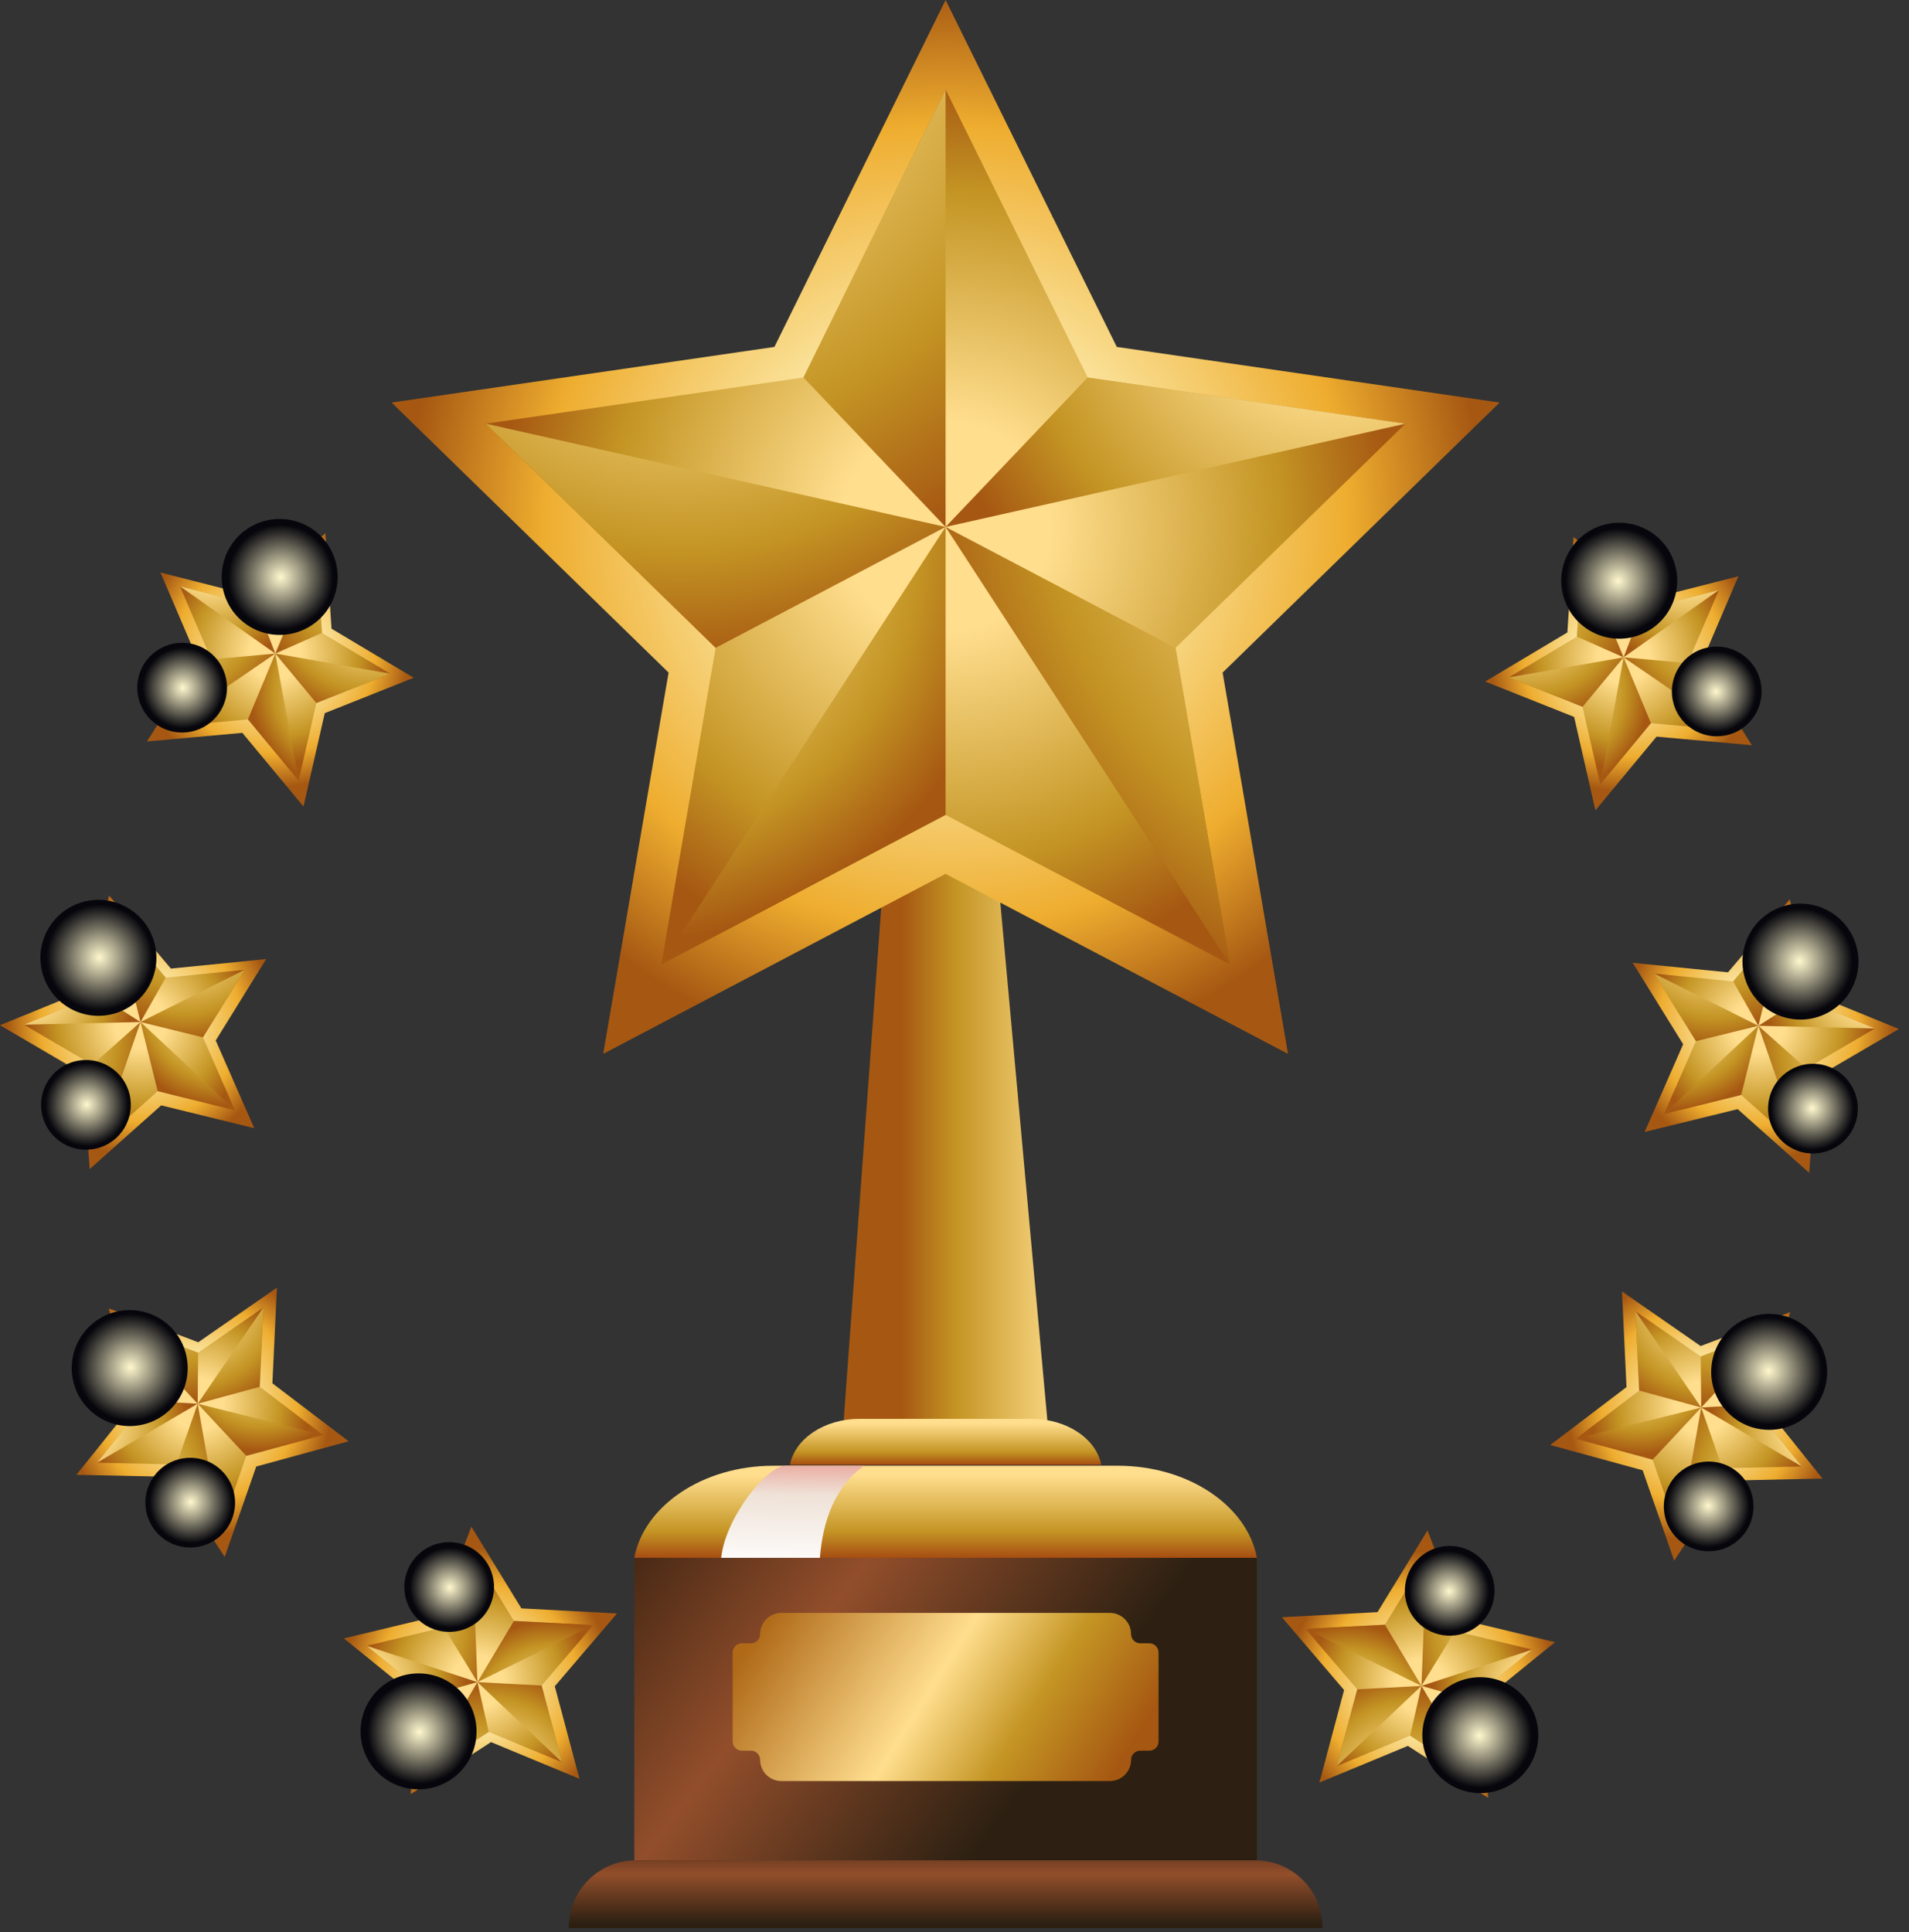 <svg width="165" height="167" viewBox="0 0 165 167" fill="none" xmlns="http://www.w3.org/2000/svg">
<rect x="0" y="0" width="165" height="167" fill="#333333" stroke="none"/>
<path d="M9.393 113.084L11.78 121.008L6.605 127.466L14.877 127.644L19.422 134.562L22.148 126.75L30.131 124.566L23.544 119.558L23.933 111.292L17.136 116.01L9.393 113.084Z" fill="url(#paint0_radial)"/>
<path d="M10.7 114.482L12.682 121.062L8.386 126.422L15.254 126.572L19.024 132.314L21.288 125.828L27.916 124.016L22.446 119.858L22.772 112.996L17.126 116.912L10.7 114.482Z" fill="url(#paint1_radial)"/>
<path d="M10.699 114.482L17.085 121.324L17.125 116.912L10.699 114.482Z" fill="url(#paint2_radial)"/>
<path d="M12.682 121.062L17.086 121.324L8.386 126.422L12.682 121.062Z" fill="url(#paint3_radial)"/>
<path d="M15.254 126.572L19.024 132.314L17.086 121.324L15.254 126.572Z" fill="url(#paint4_radial)"/>
<path d="M21.288 125.828L17.086 121.324L27.916 124.016L21.288 125.828Z" fill="url(#paint5_radial)"/>
<path d="M22.446 119.858L17.086 121.324L22.772 112.996L22.446 119.858Z" fill="url(#paint6_radial)"/>
<path style="mix-blend-mode:screen" d="M7.738 121.854C9.732 123.772 12.904 123.71 14.822 121.716C16.742 119.722 16.68 116.548 14.686 114.63C12.69 112.712 9.518 112.774 7.6 114.768C5.682 116.762 5.742 119.934 7.738 121.854Z" fill="url(#paint7_radial)"/>
<path style="mix-blend-mode:screen" d="M13.606 132.518C15.068 134.084 17.522 134.17 19.09 132.708C20.656 131.246 20.74 128.792 19.278 127.226C17.816 125.66 15.362 125.574 13.796 127.036C12.23 128.498 12.144 130.952 13.606 132.518Z" fill="url(#paint8_radial)"/>
<path d="M9.426 77.393L7.66 85.479L0 88.609L7.144 92.787L7.754 101.039L13.934 95.535L21.972 97.505L18.646 89.927L23.004 82.891L14.77 83.713L9.426 77.393Z" fill="url(#paint9_radial)"/>
<path d="M9.888 79.253L8.422 85.965L2.064 88.563L7.994 92.029L8.5 98.881L13.63 94.311L20.302 95.947L17.543 89.657L21.16 83.815L14.325 84.497L9.888 79.253Z" fill="url(#paint10_radial)"/>
<path d="M9.888 79.253L12.144 88.333L14.324 84.497L9.888 79.253Z" fill="url(#paint11_radial)"/>
<path d="M8.422 85.965L12.145 88.333L2.064 88.563L8.422 85.965Z" fill="url(#paint12_radial)"/>
<path d="M7.994 92.028L8.5 98.88L12.144 88.332L7.994 92.028Z" fill="url(#paint13_radial)"/>
<path d="M13.63 94.31L12.144 88.332L20.302 95.946L13.63 94.31Z" fill="url(#paint14_radial)"/>
<path d="M17.542 89.656L12.144 88.332L21.16 83.814L17.542 89.656Z" fill="url(#paint15_radial)"/>
<path style="mix-blend-mode:screen" d="M3.716 84.254C4.528 86.9 7.33 88.388 9.976 87.576C12.622 86.764 14.11 83.962 13.298 81.316C12.488 78.67 9.684 77.182 7.038 77.994C4.392 78.804 2.904 81.608 3.716 84.254Z" fill="url(#paint16_radial)"/>
<path style="mix-blend-mode:screen" d="M3.664 96.428C4.182 98.506 6.286 99.772 8.366 99.256C10.444 98.74 11.71 96.634 11.194 94.556C10.678 92.476 8.572 91.21 6.494 91.728C4.414 92.244 3.148 94.348 3.664 96.428Z" fill="url(#paint17_radial)"/>
<path d="M28.12 46.078L21.89 51.524L13.87 49.482L17.126 57.09L12.704 64.084L20.946 63.34L26.232 69.706L28.07 61.638L35.76 58.578L28.654 54.336L28.12 46.078Z" fill="url(#paint18_radial)"/>
<path d="M27.384 47.846L22.212 52.368L15.556 50.672L18.258 56.988L14.588 62.794L21.43 62.176L25.818 67.462L27.344 60.762L33.726 58.222L27.828 54.702L27.384 47.846Z" fill="url(#paint19_radial)"/>
<path d="M27.384 47.846L23.794 56.486L27.828 54.702L27.384 47.846Z" fill="url(#paint20_radial)"/>
<path d="M22.212 52.368L23.794 56.486L15.556 50.672L22.212 52.368Z" fill="url(#paint21_radial)"/>
<path d="M18.258 56.988L14.588 62.794L23.794 56.486L18.258 56.988Z" fill="url(#paint22_radial)"/>
<path d="M21.43 62.176L23.794 56.486L25.818 67.462L21.43 62.176Z" fill="url(#paint23_radial)"/>
<path d="M27.344 60.762L23.794 56.486L33.726 58.222L27.344 60.762Z" fill="url(#paint24_radial)"/>
<path style="mix-blend-mode:screen" d="M19.448 48.194C18.526 50.802 19.892 53.666 22.502 54.588C25.11 55.512 27.974 54.144 28.896 51.534C29.82 48.926 28.452 46.062 25.844 45.14C23.234 44.216 20.37 45.584 19.448 48.194Z" fill="url(#paint25_radial)"/>
<path style="mix-blend-mode:screen" d="M12.162 57.947C11.34 59.925 12.276 62.194 14.256 63.017C16.234 63.839 18.504 62.901 19.326 60.922C20.148 58.944 19.21 56.675 17.232 55.852C15.254 55.031 12.984 55.968 12.162 57.947Z" fill="url(#paint26_radial)"/>
<path d="M35.496 155.068L36.148 146.818L29.722 141.604L37.77 139.674L40.742 131.952L45.064 139.01L53.328 139.45L47.952 145.742L50.086 153.738L42.44 150.568L35.496 155.068Z" fill="url(#paint27_radial)"/>
<path d="M36.476 153.424L37.018 146.574L31.682 142.246L38.364 140.644L40.832 134.234L44.42 140.092L51.28 140.458L46.816 145.68L48.588 152.318L42.242 149.688L36.476 153.424Z" fill="url(#paint28_radial)"/>
<path d="M36.476 153.424L41.266 145.384L42.242 149.688L36.476 153.424Z" fill="url(#paint29_radial)"/>
<path d="M37.018 146.574L41.266 145.384L31.682 142.246L37.018 146.574Z" fill="url(#paint30_radial)"/>
<path d="M38.363 140.644L40.831 134.234L41.265 145.384L38.363 140.644Z" fill="url(#paint31_radial)"/>
<path d="M44.42 140.092L41.266 145.384L51.28 140.458L44.42 140.092Z" fill="url(#paint32_radial)"/>
<path d="M46.816 145.68L41.266 145.384L48.588 152.318L46.816 145.68Z" fill="url(#paint33_radial)"/>
<path style="mix-blend-mode:screen" d="M32.018 146.848C33.56 144.55 36.674 143.938 38.972 145.48C41.27 147.024 41.882 150.136 40.338 152.434C38.796 154.732 35.684 155.344 33.386 153.802C31.088 152.26 30.476 149.146 32.018 146.848Z" fill="url(#paint34_radial)"/>
<path style="mix-blend-mode:screen" d="M35.493 135.182C36.589 133.34 38.969 132.738 40.811 133.834C42.651 134.93 43.253 137.312 42.157 139.152C41.061 140.992 38.679 141.596 36.839 140.498C34.999 139.402 34.395 137.022 35.493 135.182Z" fill="url(#paint35_radial)"/>
<path d="M154.732 113.408L152.346 121.332L157.522 127.79L149.248 127.97L144.704 134.888L141.978 127.074L133.994 124.892L140.582 119.884L140.192 111.618L146.99 116.336L154.732 113.408Z" fill="url(#paint36_radial)"/>
<path d="M153.426 114.808L151.444 121.386L155.74 126.748L148.872 126.896L145.102 132.64L142.838 126.154L136.21 124.342L141.68 120.184L141.354 113.322L147 117.238L153.426 114.808Z" fill="url(#paint37_radial)"/>
<path d="M153.426 114.809L147.04 121.651L147 117.239L153.426 114.809Z" fill="url(#paint38_radial)"/>
<path d="M151.444 121.386L147.04 121.65L155.74 126.748L151.444 121.386Z" fill="url(#paint39_radial)"/>
<path d="M148.873 126.896L145.103 132.64L147.041 121.65L148.873 126.896Z" fill="url(#paint40_radial)"/>
<path d="M142.838 126.154L147.04 121.65L136.21 124.342L142.838 126.154Z" fill="url(#paint41_radial)"/>
<path d="M141.68 120.184L147.04 121.65L141.354 113.322L141.68 120.184Z" fill="url(#paint42_radial)"/>
<path style="mix-blend-mode:screen" d="M156.388 122.18C154.394 124.098 151.222 124.036 149.304 122.042C147.384 120.046 147.446 116.874 149.44 114.956C151.436 113.038 154.608 113.098 156.526 115.094C158.444 117.088 158.384 120.26 156.388 122.18Z" fill="url(#paint43_radial)"/>
<path style="mix-blend-mode:screen" d="M150.52 132.844C149.058 134.41 146.602 134.496 145.036 133.034C143.47 131.572 143.386 129.118 144.848 127.552C146.31 125.984 148.764 125.9 150.33 127.362C151.896 128.824 151.982 131.278 150.52 132.844Z" fill="url(#paint44_radial)"/>
<path d="M154.7 77.719L156.466 85.805L164.126 88.935L156.982 93.111L156.372 101.365L150.192 95.861L142.154 97.831L145.48 90.253L141.122 83.217L149.356 84.037L154.7 77.719Z" fill="url(#paint45_radial)"/>
<path d="M154.238 79.577L155.704 86.289L162.062 88.889L156.132 92.355L155.626 99.207L150.496 94.637L143.824 96.273L146.584 89.983L142.966 84.141L149.802 84.823L154.238 79.577Z" fill="url(#paint46_radial)"/>
<path d="M154.238 79.577L151.982 88.659L149.802 84.823L154.238 79.577Z" fill="url(#paint47_radial)"/>
<path d="M155.704 86.289L151.982 88.659L162.062 88.889L155.704 86.289Z" fill="url(#paint48_radial)"/>
<path d="M156.132 92.355L155.626 99.207L151.982 88.659L156.132 92.355Z" fill="url(#paint49_radial)"/>
<path d="M150.496 94.637L151.982 88.659L143.824 96.273L150.496 94.637Z" fill="url(#paint50_radial)"/>
<path d="M146.584 89.983L151.982 88.659L142.966 84.141L146.584 89.983Z" fill="url(#paint51_radial)"/>
<path style="mix-blend-mode:screen" d="M160.41 84.58C159.598 87.226 156.796 88.712 154.15 87.902C151.504 87.09 150.016 84.288 150.828 81.642C151.64 78.996 154.442 77.508 157.088 78.32C159.734 79.13 161.222 81.934 160.41 84.58Z" fill="url(#paint52_radial)"/>
<path style="mix-blend-mode:screen" d="M160.462 96.753C159.944 98.833 157.84 100.099 155.76 99.583C153.682 99.065 152.416 96.961 152.932 94.883C153.448 92.803 155.554 91.537 157.632 92.053C159.712 92.571 160.978 94.675 160.462 96.753Z" fill="url(#paint53_radial)"/>
<path d="M136.006 46.404L142.236 51.85L150.256 49.806L147 57.416L151.422 64.41L143.18 63.666L137.894 70.032L136.056 61.964L128.366 58.904L135.472 54.662L136.006 46.404Z" fill="url(#paint54_radial)"/>
<path d="M136.742 48.172L141.914 52.694L148.57 50.996L145.868 57.312L149.538 63.12L142.696 62.502L138.308 67.786L136.782 61.088L130.4 58.548L136.298 55.026L136.742 48.172Z" fill="url(#paint55_radial)"/>
<path d="M136.742 48.172L140.332 56.812L136.298 55.026L136.742 48.172Z" fill="url(#paint56_radial)"/>
<path d="M141.914 52.694L140.332 56.812L148.57 50.996L141.914 52.694Z" fill="url(#paint57_radial)"/>
<path d="M145.868 57.312L149.538 63.12L140.332 56.812L145.868 57.312Z" fill="url(#paint58_radial)"/>
<path d="M142.697 62.502L140.333 56.812L138.309 67.787L142.697 62.502Z" fill="url(#paint59_radial)"/>
<path d="M136.782 61.089L140.332 56.812L130.4 58.548L136.782 61.089Z" fill="url(#paint60_radial)"/>
<path style="mix-blend-mode:screen" d="M144.678 48.518C145.6 51.128 144.234 53.992 141.624 54.914C139.016 55.838 136.152 54.47 135.23 51.86C134.306 49.252 135.674 46.388 138.282 45.466C140.892 44.542 143.756 45.91 144.678 48.518Z" fill="url(#paint61_radial)"/>
<path style="mix-blend-mode:screen" d="M151.964 58.273C152.786 60.251 151.85 62.521 149.87 63.343C147.892 64.165 145.622 63.227 144.8 61.249C143.978 59.271 144.916 57.001 146.894 56.179C148.872 55.357 151.142 56.293 151.964 58.273Z" fill="url(#paint62_radial)"/>
<path d="M128.63 155.394L127.978 147.144L134.404 141.93L126.356 140L123.384 132.278L119.062 139.334L110.798 139.776L116.174 146.068L114.04 154.062L121.686 150.894L128.63 155.394Z" fill="url(#paint63_radial)"/>
<path d="M127.65 153.749L127.108 146.901L132.444 142.573L125.762 140.971L123.294 134.561L119.706 140.419L112.846 140.785L117.31 146.007L115.538 152.645L121.884 150.013L127.65 153.749Z" fill="url(#paint64_radial)"/>
<path d="M127.65 153.748L122.86 145.71L121.884 150.012L127.65 153.748Z" fill="url(#paint65_radial)"/>
<path d="M127.107 146.9L122.859 145.71L132.443 142.572L127.107 146.9Z" fill="url(#paint66_radial)"/>
<path d="M125.761 140.971L123.293 134.561L122.859 145.711L125.761 140.971Z" fill="url(#paint67_radial)"/>
<path d="M119.706 140.418L122.86 145.71L112.846 140.784L119.706 140.418Z" fill="url(#paint68_radial)"/>
<path d="M117.31 146.006L122.86 145.71L115.538 152.644L117.31 146.006Z" fill="url(#paint69_radial)"/>
<path style="mix-blend-mode:screen" d="M132.108 147.175C130.566 144.877 127.452 144.265 125.154 145.807C122.856 147.351 122.244 150.463 123.788 152.761C125.33 155.059 128.444 155.671 130.74 154.129C133.038 152.585 133.65 149.473 132.108 147.175Z" fill="url(#paint70_radial)"/>
<path style="mix-blend-mode:screen" d="M128.632 135.506C127.536 133.666 125.156 133.064 123.314 134.16C121.474 135.256 120.872 137.638 121.968 139.478C123.064 141.318 125.446 141.922 127.286 140.824C129.126 139.728 129.73 137.348 128.632 135.506Z" fill="url(#paint71_radial)"/>
<path d="M90.584 123.394H72.876L76.984 67.316H85.488L90.584 123.394Z" fill="url(#paint72_linear)"/>
<path d="M95.183 126.61C94.769 124.368 92.227 122.63 89.177 122.63H74.281C71.231 122.63 68.691 124.368 68.277 126.61H95.183Z" fill="url(#paint73_linear)"/>
<path d="M108.638 160.786H54.824V135.032C54.824 133.662 55.934 132.552 57.304 132.552H106.158C107.526 132.552 108.638 133.662 108.638 135.032V160.786Z" fill="url(#paint74_linear)"/>
<path d="M49.16 166.655H114.302V166.585C114.302 163.381 111.704 160.785 108.5 160.785H54.96C51.756 160.785 49.16 163.381 49.16 166.585V166.655Z" fill="url(#paint75_linear)"/>
<path d="M108.638 134.642C107.808 130.16 102.726 126.682 96.626 126.682H66.834C60.736 126.682 55.652 130.16 54.824 134.642H108.638Z" fill="url(#paint76_linear)"/>
<path style="mix-blend-mode:multiply" d="M67.932 126.682C66.21 126.694 62.68 131.26 62.332 134.642H70.866C71.122 131.384 72.204 128.452 74.68 126.682H67.932Z" fill="url(#paint77_linear)"/>
<path d="M99.342 142.027H98.554C98.116 142.027 97.76 141.671 97.76 141.233C97.76 140.221 96.94 139.401 95.928 139.401H67.532C66.52 139.401 65.7 140.221 65.7 141.233C65.7 141.671 65.346 142.027 64.906 142.027H64.12C63.682 142.027 63.326 142.383 63.326 142.821V150.513C63.326 150.953 63.682 151.307 64.12 151.307H64.906C65.346 151.307 65.7 151.663 65.7 152.101C65.7 153.113 66.52 153.933 67.532 153.933H95.928C96.94 153.933 97.76 153.113 97.76 152.101C97.76 151.663 98.116 151.307 98.554 151.307H99.342C99.78 151.307 100.136 150.953 100.136 150.513V142.821C100.136 142.383 99.78 142.027 99.342 142.027Z" fill="url(#paint78_linear)"/>
<path d="M81.73 0L96.528 29.984L129.616 34.792L105.674 58.13L111.326 91.084L81.73 75.526L52.136 91.084L57.788 58.13L33.844 34.792L66.934 29.984L81.73 0Z" fill="url(#paint79_radial)"/>
<path d="M81.73 7.736L94.013 32.626L121.481 36.618L101.605 55.992L106.297 83.348L81.73 70.432L57.161 83.348L61.853 55.992L41.98 36.618L69.445 32.626L81.73 7.736Z" fill="url(#paint80_radial)"/>
<path d="M81.729 7.736V45.542L69.445 32.626L81.729 7.736Z" fill="url(#paint81_radial)"/>
<path d="M94.013 32.626L81.73 45.542L121.481 36.618L94.013 32.626Z" fill="url(#paint82_radial)"/>
<path d="M101.605 55.992L106.297 83.348L81.73 45.542L101.605 55.992Z" fill="url(#paint83_radial)"/>
<path d="M81.73 70.432V45.542L57.162 83.348L81.73 70.432Z" fill="url(#paint84_radial)"/>
<path d="M61.853 55.992L81.73 45.542L41.98 36.618L61.853 55.992Z" fill="url(#paint85_radial)"/>
<defs>
<radialGradient id="paint0_radial" cx="0" cy="0" r="1" gradientUnits="userSpaceOnUse" gradientTransform="translate(17.085 121.324) scale(11.566)">
<stop offset="0.234" stop-color="#FFF7C4"/>
<stop offset="0.748" stop-color="#EEAD2F"/>
<stop offset="1" stop-color="#A65812"/>
</radialGradient>
<radialGradient id="paint1_radial" cx="0" cy="0" r="1" gradientUnits="userSpaceOnUse" gradientTransform="translate(17.085 121.324) scale(9.601)">
<stop offset="0.234" stop-color="#FFDE8E"/>
<stop offset="0.748" stop-color="#C49524"/>
<stop offset="1" stop-color="#A65812"/>
</radialGradient>
<radialGradient id="paint2_radial" cx="0" cy="0" r="1" gradientUnits="userSpaceOnUse" gradientTransform="translate(14.188 107.665) scale(13.736)">
<stop offset="0.234" stop-color="#FFDE8E"/>
<stop offset="0.748" stop-color="#C49524"/>
<stop offset="1" stop-color="#A65812"/>
</radialGradient>
<radialGradient id="paint3_radial" cx="0" cy="0" r="1" gradientUnits="userSpaceOnUse" gradientTransform="translate(7.398 123.097) scale(8.886)">
<stop offset="0.234" stop-color="#FFDE8E"/>
<stop offset="0.748" stop-color="#C49524"/>
<stop offset="1" stop-color="#A65812"/>
</radialGradient>
<radialGradient id="paint4_radial" cx="0" cy="0" r="1" gradientUnits="userSpaceOnUse" gradientTransform="translate(8.247 128.026) scale(11.891)">
<stop offset="0.234" stop-color="#FFDE8E"/>
<stop offset="0.748" stop-color="#C49524"/>
<stop offset="1" stop-color="#A65812"/>
</radialGradient>
<radialGradient id="paint5_radial" cx="0" cy="0" r="1" gradientUnits="userSpaceOnUse" gradientTransform="translate(22.451 117.021) scale(8.341)">
<stop offset="0.234" stop-color="#FFDE8E"/>
<stop offset="0.748" stop-color="#C49524"/>
<stop offset="1" stop-color="#A65812"/>
</radialGradient>
<radialGradient id="paint6_radial" cx="0" cy="0" r="1" gradientUnits="userSpaceOnUse" gradientTransform="translate(16.497 112.449) scale(9.873)">
<stop offset="0.234" stop-color="#FFDE8E"/>
<stop offset="0.748" stop-color="#C49524"/>
<stop offset="1" stop-color="#A65812"/>
</radialGradient>
<radialGradient id="paint7_radial" cx="0" cy="0" r="1" gradientUnits="userSpaceOnUse" gradientTransform="translate(11.267 118.172) scale(4.638)">
<stop stop-color="#FFF8CE"/>
<stop offset="1" stop-color="#06060C"/>
</radialGradient>
<radialGradient id="paint8_radial" cx="0" cy="0" r="1" gradientUnits="userSpaceOnUse" gradientTransform="translate(16.488 129.82) scale(3.576)">
<stop stop-color="#FFF8CE"/>
<stop offset="1" stop-color="#06060C"/>
</radialGradient>
<radialGradient id="paint9_radial" cx="0" cy="0" r="1" gradientUnits="userSpaceOnUse" gradientTransform="translate(12.144 88.333) scale(11.566)">
<stop offset="0.234" stop-color="#FFF7C4"/>
<stop offset="0.748" stop-color="#EEAD2F"/>
<stop offset="1" stop-color="#A65812"/>
</radialGradient>
<radialGradient id="paint10_radial" cx="0" cy="0" r="1" gradientUnits="userSpaceOnUse" gradientTransform="translate(12.145 88.333) scale(9.601)">
<stop offset="0.234" stop-color="#FFDE8E"/>
<stop offset="0.748" stop-color="#C49524"/>
<stop offset="1" stop-color="#A65812"/>
</radialGradient>
<radialGradient id="paint11_radial" cx="0" cy="0" r="1" gradientUnits="userSpaceOnUse" gradientTransform="translate(16.247 74.987) scale(13.736)">
<stop offset="0.234" stop-color="#FFDE8E"/>
<stop offset="0.748" stop-color="#C49524"/>
<stop offset="1" stop-color="#A65812"/>
</radialGradient>
<radialGradient id="paint12_radial" cx="0" cy="0" r="1" gradientUnits="userSpaceOnUse" gradientTransform="translate(2.816 85.177) scale(8.886)">
<stop offset="0.234" stop-color="#FFDE8E"/>
<stop offset="0.748" stop-color="#C49524"/>
<stop offset="1" stop-color="#A65812"/>
</radialGradient>
<radialGradient id="paint13_radial" cx="0" cy="0" r="1" gradientUnits="userSpaceOnUse" gradientTransform="translate(1.163 89.896) scale(11.891)">
<stop offset="0.234" stop-color="#FFDE8E"/>
<stop offset="0.748" stop-color="#C49524"/>
<stop offset="1" stop-color="#A65812"/>
</radialGradient>
<radialGradient id="paint14_radial" cx="0" cy="0" r="1" gradientUnits="userSpaceOnUse" gradientTransform="translate(18.924 87.177) scale(8.341)">
<stop offset="0.234" stop-color="#FFDE8E"/>
<stop offset="0.748" stop-color="#C49524"/>
<stop offset="1" stop-color="#A65812"/>
</radialGradient>
<radialGradient id="paint15_radial" cx="0" cy="0" r="1" gradientUnits="userSpaceOnUse" gradientTransform="translate(15.941 80.29) scale(9.873)">
<stop offset="0.234" stop-color="#FFDE8E"/>
<stop offset="0.748" stop-color="#C49524"/>
<stop offset="1" stop-color="#A65812"/>
</radialGradient>
<radialGradient id="paint16_radial" cx="0" cy="0" r="1" gradientUnits="userSpaceOnUse" gradientTransform="translate(8.589 82.75) scale(4.579)">
<stop stop-color="#FFF8CE"/>
<stop offset="1" stop-color="#06060C"/>
</radialGradient>
<radialGradient id="paint17_radial" cx="0" cy="0" r="1" gradientUnits="userSpaceOnUse" gradientTransform="translate(7.495 95.468) scale(3.591)">
<stop stop-color="#FFF8CE"/>
<stop offset="1" stop-color="#06060C"/>
</radialGradient>
<radialGradient id="paint18_radial" cx="0" cy="0" r="1" gradientUnits="userSpaceOnUse" gradientTransform="translate(23.794 56.487) scale(11.566)">
<stop offset="0.234" stop-color="#FFF7C4"/>
<stop offset="0.748" stop-color="#EEAD2F"/>
<stop offset="1" stop-color="#A65812"/>
</radialGradient>
<radialGradient id="paint19_radial" cx="0" cy="0" r="1" gradientUnits="userSpaceOnUse" gradientTransform="translate(23.794 56.486) scale(9.601)">
<stop offset="0.234" stop-color="#FFDE8E"/>
<stop offset="0.748" stop-color="#C49524"/>
<stop offset="1" stop-color="#A65812"/>
</radialGradient>
<radialGradient id="paint20_radial" cx="0" cy="0" r="1" gradientUnits="userSpaceOnUse" gradientTransform="translate(35.034 48.203) scale(13.736)">
<stop offset="0.234" stop-color="#FFDE8E"/>
<stop offset="0.748" stop-color="#C49524"/>
<stop offset="1" stop-color="#A65812"/>
</radialGradient>
<radialGradient id="paint21_radial" cx="0" cy="0" r="1" gradientUnits="userSpaceOnUse" gradientTransform="translate(18.174 48.398) scale(8.886)">
<stop offset="0.234" stop-color="#FFDE8E"/>
<stop offset="0.748" stop-color="#C49524"/>
<stop offset="1" stop-color="#A65812"/>
</radialGradient>
<radialGradient id="paint22_radial" cx="0" cy="0" r="1" gradientUnits="userSpaceOnUse" gradientTransform="translate(14.037 51.209) scale(11.89)">
<stop offset="0.234" stop-color="#FFDE8E"/>
<stop offset="0.748" stop-color="#C49524"/>
<stop offset="1" stop-color="#A65812"/>
</radialGradient>
<radialGradient id="paint23_radial" cx="0" cy="0" r="1" gradientUnits="userSpaceOnUse" gradientTransform="translate(29.929 59.594) scale(8.341)">
<stop offset="0.234" stop-color="#FFDE8E"/>
<stop offset="0.748" stop-color="#C49524"/>
<stop offset="1" stop-color="#A65812"/>
</radialGradient>
<radialGradient id="paint24_radial" cx="0" cy="0" r="1" gradientUnits="userSpaceOnUse" gradientTransform="translate(31.631 52.283) scale(9.873)">
<stop offset="0.234" stop-color="#FFDE8E"/>
<stop offset="0.748" stop-color="#C49524"/>
<stop offset="1" stop-color="#A65812"/>
</radialGradient>
<radialGradient id="paint25_radial" cx="0" cy="0" r="1" gradientUnits="userSpaceOnUse" gradientTransform="translate(24.258 49.885) scale(4.543)">
<stop stop-color="#FFF8CE"/>
<stop offset="1" stop-color="#06060C"/>
</radialGradient>
<radialGradient id="paint26_radial" cx="0" cy="0" r="1" gradientUnits="userSpaceOnUse" gradientTransform="translate(15.809 59.454) scale(3.49)">
<stop stop-color="#FFF8CE"/>
<stop offset="1" stop-color="#06060C"/>
</radialGradient>
<radialGradient id="paint27_radial" cx="0" cy="0" r="1" gradientUnits="userSpaceOnUse" gradientTransform="translate(41.266 145.385) scale(11.566)">
<stop offset="0.234" stop-color="#FFF7C4"/>
<stop offset="0.748" stop-color="#EEAD2F"/>
<stop offset="1" stop-color="#A65812"/>
</radialGradient>
<radialGradient id="paint28_radial" cx="0" cy="0" r="1" gradientUnits="userSpaceOnUse" gradientTransform="translate(41.265 145.385) scale(9.601)">
<stop offset="0.234" stop-color="#FFDE8E"/>
<stop offset="0.748" stop-color="#C49524"/>
<stop offset="1" stop-color="#A65812"/>
</radialGradient>
<radialGradient id="paint29_radial" cx="0" cy="0" r="1" gradientUnits="userSpaceOnUse" gradientTransform="translate(41.328 159.347) scale(13.735)">
<stop offset="0.234" stop-color="#FFDE8E"/>
<stop offset="0.748" stop-color="#C49524"/>
<stop offset="1" stop-color="#A65812"/>
</radialGradient>
<radialGradient id="paint30_radial" cx="0" cy="0" r="1" gradientUnits="userSpaceOnUse" gradientTransform="translate(31.422 145.704) scale(8.886)">
<stop offset="0.234" stop-color="#FFDE8E"/>
<stop offset="0.748" stop-color="#C49524"/>
<stop offset="1" stop-color="#A65812"/>
</radialGradient>
<radialGradient id="paint31_radial" cx="0" cy="0" r="1" gradientUnits="userSpaceOnUse" gradientTransform="translate(31.207 140.708) scale(11.89)">
<stop offset="0.234" stop-color="#FFDE8E"/>
<stop offset="0.748" stop-color="#C49524"/>
<stop offset="1" stop-color="#A65812"/>
</radialGradient>
<radialGradient id="paint32_radial" cx="0" cy="0" r="1" gradientUnits="userSpaceOnUse" gradientTransform="translate(47.421 148.453) scale(8.341)">
<stop offset="0.234" stop-color="#FFDE8E"/>
<stop offset="0.748" stop-color="#C49524"/>
<stop offset="1" stop-color="#A65812"/>
</radialGradient>
<radialGradient id="paint33_radial" cx="0" cy="0" r="1" gradientUnits="userSpaceOnUse" gradientTransform="translate(42.571 154.182) scale(9.873)">
<stop offset="0.234" stop-color="#FFDE8E"/>
<stop offset="0.748" stop-color="#C49524"/>
<stop offset="1" stop-color="#A65812"/>
</radialGradient>
<radialGradient id="paint34_radial" cx="0" cy="0" r="1" gradientUnits="userSpaceOnUse" gradientTransform="translate(36.245 149.697) scale(4.497)">
<stop stop-color="#FFF8CE"/>
<stop offset="1" stop-color="#06060C"/>
</radialGradient>
<radialGradient id="paint35_radial" cx="0" cy="0" r="1" gradientUnits="userSpaceOnUse" gradientTransform="translate(38.879 137.207) scale(3.471)">
<stop stop-color="#FFF8CE"/>
<stop offset="1" stop-color="#06060C"/>
</radialGradient>
<radialGradient id="paint36_radial" cx="0" cy="0" r="1" gradientUnits="userSpaceOnUse" gradientTransform="translate(147.041 121.65) scale(11.566)">
<stop offset="0.234" stop-color="#FFF7C4"/>
<stop offset="0.748" stop-color="#EEAD2F"/>
<stop offset="1" stop-color="#A65812"/>
</radialGradient>
<radialGradient id="paint37_radial" cx="0" cy="0" r="1" gradientUnits="userSpaceOnUse" gradientTransform="translate(147.041 121.65) scale(9.601)">
<stop offset="0.234" stop-color="#FFDE8E"/>
<stop offset="0.748" stop-color="#C49524"/>
<stop offset="1" stop-color="#A65812"/>
</radialGradient>
<radialGradient id="paint38_radial" cx="0" cy="0" r="1" gradientUnits="userSpaceOnUse" gradientTransform="translate(149.938 107.991) scale(13.736)">
<stop offset="0.234" stop-color="#FFDE8E"/>
<stop offset="0.748" stop-color="#C49524"/>
<stop offset="1" stop-color="#A65812"/>
</radialGradient>
<radialGradient id="paint39_radial" cx="0" cy="0" r="1" gradientUnits="userSpaceOnUse" gradientTransform="translate(156.728 123.423) scale(8.886)">
<stop offset="0.234" stop-color="#FFDE8E"/>
<stop offset="0.748" stop-color="#C49524"/>
<stop offset="1" stop-color="#A65812"/>
</radialGradient>
<radialGradient id="paint40_radial" cx="0" cy="0" r="1" gradientUnits="userSpaceOnUse" gradientTransform="translate(155.88 128.352) scale(11.891)">
<stop offset="0.234" stop-color="#FFDE8E"/>
<stop offset="0.748" stop-color="#C49524"/>
<stop offset="1" stop-color="#A65812"/>
</radialGradient>
<radialGradient id="paint41_radial" cx="0" cy="0" r="1" gradientUnits="userSpaceOnUse" gradientTransform="translate(141.675 117.346) scale(8.341)">
<stop offset="0.234" stop-color="#FFDE8E"/>
<stop offset="0.748" stop-color="#C49524"/>
<stop offset="1" stop-color="#A65812"/>
</radialGradient>
<radialGradient id="paint42_radial" cx="0" cy="0" r="1" gradientUnits="userSpaceOnUse" gradientTransform="translate(147.63 112.775) scale(9.873)">
<stop offset="0.234" stop-color="#FFDE8E"/>
<stop offset="0.748" stop-color="#C49524"/>
<stop offset="1" stop-color="#A65812"/>
</radialGradient>
<radialGradient id="paint43_radial" cx="0" cy="0" r="1" gradientUnits="userSpaceOnUse" gradientTransform="translate(152.859 118.497) scale(4.638)">
<stop stop-color="#FFF8CE"/>
<stop offset="1" stop-color="#06060C"/>
</radialGradient>
<radialGradient id="paint44_radial" cx="0" cy="0" r="1" gradientUnits="userSpaceOnUse" gradientTransform="translate(147.638 130.146) scale(3.576)">
<stop stop-color="#FFF8CE"/>
<stop offset="1" stop-color="#06060C"/>
</radialGradient>
<radialGradient id="paint45_radial" cx="0" cy="0" r="1" gradientUnits="userSpaceOnUse" gradientTransform="translate(151.982 88.659) scale(11.566)">
<stop offset="0.234" stop-color="#FFF7C4"/>
<stop offset="0.748" stop-color="#EEAD2F"/>
<stop offset="1" stop-color="#A65812"/>
</radialGradient>
<radialGradient id="paint46_radial" cx="0" cy="0" r="1" gradientUnits="userSpaceOnUse" gradientTransform="translate(151.982 88.659) scale(9.601)">
<stop offset="0.234" stop-color="#FFDE8E"/>
<stop offset="0.748" stop-color="#C49524"/>
<stop offset="1" stop-color="#A65812"/>
</radialGradient>
<radialGradient id="paint47_radial" cx="0" cy="0" r="1" gradientUnits="userSpaceOnUse" gradientTransform="translate(147.878 75.313) scale(13.736)">
<stop offset="0.234" stop-color="#FFDE8E"/>
<stop offset="0.748" stop-color="#C49524"/>
<stop offset="1" stop-color="#A65812"/>
</radialGradient>
<radialGradient id="paint48_radial" cx="0" cy="0" r="1" gradientUnits="userSpaceOnUse" gradientTransform="translate(161.311 85.503) scale(8.886)">
<stop offset="0.234" stop-color="#FFDE8E"/>
<stop offset="0.748" stop-color="#C49524"/>
<stop offset="1" stop-color="#A65812"/>
</radialGradient>
<radialGradient id="paint49_radial" cx="0" cy="0" r="1" gradientUnits="userSpaceOnUse" gradientTransform="translate(162.963 90.223) scale(11.891)">
<stop offset="0.234" stop-color="#FFDE8E"/>
<stop offset="0.748" stop-color="#C49524"/>
<stop offset="1" stop-color="#A65812"/>
</radialGradient>
<radialGradient id="paint50_radial" cx="0" cy="0" r="1" gradientUnits="userSpaceOnUse" gradientTransform="translate(145.202 87.504) scale(8.341)">
<stop offset="0.234" stop-color="#FFDE8E"/>
<stop offset="0.748" stop-color="#C49524"/>
<stop offset="1" stop-color="#A65812"/>
</radialGradient>
<radialGradient id="paint51_radial" cx="0" cy="0" r="1" gradientUnits="userSpaceOnUse" gradientTransform="translate(148.185 80.615) scale(9.873)">
<stop offset="0.234" stop-color="#FFDE8E"/>
<stop offset="0.748" stop-color="#C49524"/>
<stop offset="1" stop-color="#A65812"/>
</radialGradient>
<radialGradient id="paint52_radial" cx="0" cy="0" r="1" gradientUnits="userSpaceOnUse" gradientTransform="translate(155.537 83.076) scale(4.579)">
<stop stop-color="#FFF8CE"/>
<stop offset="1" stop-color="#06060C"/>
</radialGradient>
<radialGradient id="paint53_radial" cx="0" cy="0" r="1" gradientUnits="userSpaceOnUse" gradientTransform="translate(156.631 95.794) scale(3.591)">
<stop stop-color="#FFF8CE"/>
<stop offset="1" stop-color="#06060C"/>
</radialGradient>
<radialGradient id="paint54_radial" cx="0" cy="0" r="1" gradientUnits="userSpaceOnUse" gradientTransform="translate(140.333 56.813) scale(11.566)">
<stop offset="0.234" stop-color="#FFF7C4"/>
<stop offset="0.748" stop-color="#EEAD2F"/>
<stop offset="1" stop-color="#A65812"/>
</radialGradient>
<radialGradient id="paint55_radial" cx="0" cy="0" r="1" gradientUnits="userSpaceOnUse" gradientTransform="translate(140.333 56.812) scale(9.601)">
<stop offset="0.234" stop-color="#FFDE8E"/>
<stop offset="0.748" stop-color="#C49524"/>
<stop offset="1" stop-color="#A65812"/>
</radialGradient>
<radialGradient id="paint56_radial" cx="0" cy="0" r="1" gradientUnits="userSpaceOnUse" gradientTransform="translate(129.092 48.529) scale(13.735)">
<stop offset="0.234" stop-color="#FFDE8E"/>
<stop offset="0.748" stop-color="#C49524"/>
<stop offset="1" stop-color="#A65812"/>
</radialGradient>
<radialGradient id="paint57_radial" cx="0" cy="0" r="1" gradientUnits="userSpaceOnUse" gradientTransform="translate(145.951 48.724) scale(8.886)">
<stop offset="0.234" stop-color="#FFDE8E"/>
<stop offset="0.748" stop-color="#C49524"/>
<stop offset="1" stop-color="#A65812"/>
</radialGradient>
<radialGradient id="paint58_radial" cx="0" cy="0" r="1" gradientUnits="userSpaceOnUse" gradientTransform="translate(150.089 51.535) scale(11.89)">
<stop offset="0.234" stop-color="#FFDE8E"/>
<stop offset="0.748" stop-color="#C49524"/>
<stop offset="1" stop-color="#A65812"/>
</radialGradient>
<radialGradient id="paint59_radial" cx="0" cy="0" r="1" gradientUnits="userSpaceOnUse" gradientTransform="translate(134.197 59.92) scale(8.34)">
<stop offset="0.234" stop-color="#FFDE8E"/>
<stop offset="0.748" stop-color="#C49524"/>
<stop offset="1" stop-color="#A65812"/>
</radialGradient>
<radialGradient id="paint60_radial" cx="0" cy="0" r="1" gradientUnits="userSpaceOnUse" gradientTransform="translate(132.495 52.609) scale(9.873)">
<stop offset="0.234" stop-color="#FFDE8E"/>
<stop offset="0.748" stop-color="#C49524"/>
<stop offset="1" stop-color="#A65812"/>
</radialGradient>
<radialGradient id="paint61_radial" cx="0" cy="0" r="1" gradientUnits="userSpaceOnUse" gradientTransform="translate(139.868 50.211) scale(4.543)">
<stop stop-color="#FFF8CE"/>
<stop offset="1" stop-color="#06060C"/>
</radialGradient>
<radialGradient id="paint62_radial" cx="0" cy="0" r="1" gradientUnits="userSpaceOnUse" gradientTransform="translate(148.318 59.78) scale(3.49)">
<stop stop-color="#FFF8CE"/>
<stop offset="1" stop-color="#06060C"/>
</radialGradient>
<radialGradient id="paint63_radial" cx="0" cy="0" r="1" gradientUnits="userSpaceOnUse" gradientTransform="translate(122.86 145.711) scale(11.566)">
<stop offset="0.234" stop-color="#FFF7C4"/>
<stop offset="0.748" stop-color="#EEAD2F"/>
<stop offset="1" stop-color="#A65812"/>
</radialGradient>
<radialGradient id="paint64_radial" cx="0" cy="0" r="1" gradientUnits="userSpaceOnUse" gradientTransform="translate(122.86 145.711) scale(9.601)">
<stop offset="0.234" stop-color="#FFDE8E"/>
<stop offset="0.748" stop-color="#C49524"/>
<stop offset="1" stop-color="#A65812"/>
</radialGradient>
<radialGradient id="paint65_radial" cx="0" cy="0" r="1" gradientUnits="userSpaceOnUse" gradientTransform="translate(122.797 159.673) scale(13.735)">
<stop offset="0.234" stop-color="#FFDE8E"/>
<stop offset="0.748" stop-color="#C49524"/>
<stop offset="1" stop-color="#A65812"/>
</radialGradient>
<radialGradient id="paint66_radial" cx="0" cy="0" r="1" gradientUnits="userSpaceOnUse" gradientTransform="translate(132.703 146.03) scale(8.886)">
<stop offset="0.234" stop-color="#FFDE8E"/>
<stop offset="0.748" stop-color="#C49524"/>
<stop offset="1" stop-color="#A65812"/>
</radialGradient>
<radialGradient id="paint67_radial" cx="0" cy="0" r="1" gradientUnits="userSpaceOnUse" gradientTransform="translate(132.918 141.034) scale(11.891)">
<stop offset="0.234" stop-color="#FFDE8E"/>
<stop offset="0.748" stop-color="#C49524"/>
<stop offset="1" stop-color="#A65812"/>
</radialGradient>
<radialGradient id="paint68_radial" cx="0" cy="0" r="1" gradientUnits="userSpaceOnUse" gradientTransform="translate(116.705 148.779) scale(8.341)">
<stop offset="0.234" stop-color="#FFDE8E"/>
<stop offset="0.748" stop-color="#C49524"/>
<stop offset="1" stop-color="#A65812"/>
</radialGradient>
<radialGradient id="paint69_radial" cx="0" cy="0" r="1" gradientUnits="userSpaceOnUse" gradientTransform="translate(121.555 154.507) scale(9.873)">
<stop offset="0.234" stop-color="#FFDE8E"/>
<stop offset="0.748" stop-color="#C49524"/>
<stop offset="1" stop-color="#A65812"/>
</radialGradient>
<radialGradient id="paint70_radial" cx="0" cy="0" r="1" gradientUnits="userSpaceOnUse" gradientTransform="translate(127.881 150.023) scale(4.497)">
<stop stop-color="#FFF8CE"/>
<stop offset="1" stop-color="#06060C"/>
</radialGradient>
<radialGradient id="paint71_radial" cx="0" cy="0" r="1" gradientUnits="userSpaceOnUse" gradientTransform="translate(125.246 137.533) scale(3.471)">
<stop stop-color="#FFF8CE"/>
<stop offset="1" stop-color="#06060C"/>
</radialGradient>
<linearGradient id="paint72_linear" x1="96.505" y1="124.594" x2="77.963" y2="124.594" gradientUnits="userSpaceOnUse">
<stop offset="0.234" stop-color="#FFDE8E"/>
<stop offset="0.748" stop-color="#C49524"/>
<stop offset="1" stop-color="#A65812"/>
</linearGradient>
<linearGradient id="paint73_linear" x1="96.383" y1="121.912" x2="96.383" y2="126.676" gradientUnits="userSpaceOnUse">
<stop offset="0.234" stop-color="#FFDE8E"/>
<stop offset="0.748" stop-color="#C49524"/>
<stop offset="1" stop-color="#A44911"/>
</linearGradient>
<linearGradient id="paint74_linear" x1="69.187" y1="102.136" x2="108.987" y2="132.15" gradientUnits="userSpaceOnUse">
<stop offset="0.057" stop-color="#311D0E"/>
<stop offset="0.488" stop-color="#924E2B"/>
<stop offset="0.942" stop-color="#2D2012"/>
</linearGradient>
<linearGradient id="paint75_linear" x1="115.501" y1="157.359" x2="115.501" y2="166.805" gradientUnits="userSpaceOnUse">
<stop offset="0.057" stop-color="#311D0E"/>
<stop offset="0.488" stop-color="#924E2B"/>
<stop offset="0.942" stop-color="#2D2012"/>
</linearGradient>
<linearGradient id="paint76_linear" x1="109.838" y1="125.246" x2="109.838" y2="134.776" gradientUnits="userSpaceOnUse">
<stop offset="0.234" stop-color="#FFDE8E"/>
<stop offset="0.748" stop-color="#C49524"/>
<stop offset="1" stop-color="#A44911"/>
</linearGradient>
<linearGradient id="paint77_linear" x1="75.891" y1="126.022" x2="75.695" y2="138.94" gradientUnits="userSpaceOnUse">
<stop stop-color="#E99F95"/>
<stop offset="0.252" stop-color="#EFE2D7"/>
<stop offset="0.765" stop-color="white"/>
</linearGradient>
<linearGradient id="paint78_linear" x1="73.307" y1="123.232" x2="103.311" y2="141.963" gradientUnits="userSpaceOnUse">
<stop offset="0.077" stop-color="#AF6917"/>
<stop offset="0.512" stop-color="#FFDE8E"/>
<stop offset="0.748" stop-color="#C49524"/>
<stop offset="1" stop-color="#A65812"/>
</linearGradient>
<radialGradient id="paint79_radial" cx="0" cy="0" r="1" gradientUnits="userSpaceOnUse" gradientTransform="translate(81.73 45.543) scale(46.728)">
<stop offset="0.234" stop-color="#FFF7C4"/>
<stop offset="0.748" stop-color="#EEAD2F"/>
<stop offset="1" stop-color="#A65812"/>
</radialGradient>
<radialGradient id="paint80_radial" cx="0" cy="0" r="1" gradientUnits="userSpaceOnUse" gradientTransform="translate(81.73 45.543) scale(38.791)">
<stop offset="0.234" stop-color="#FFDE8E"/>
<stop offset="0.748" stop-color="#C49524"/>
<stop offset="1" stop-color="#A65812"/>
</radialGradient>
<radialGradient id="paint81_radial" cx="0" cy="0" r="1" gradientUnits="userSpaceOnUse" gradientTransform="translate(52.635 -2.788) scale(55.494)">
<stop offset="0.234" stop-color="#FFDE8E"/>
<stop offset="0.748" stop-color="#C49524"/>
<stop offset="1" stop-color="#A65812"/>
</radialGradient>
<radialGradient id="paint82_radial" cx="0" cy="0" r="1" gradientUnits="userSpaceOnUse" gradientTransform="translate(115.233 24.079) scale(35.902)">
<stop offset="0.234" stop-color="#FFDE8E"/>
<stop offset="0.748" stop-color="#C49524"/>
<stop offset="1" stop-color="#A65812"/>
</radialGradient>
<radialGradient id="paint83_radial" cx="0" cy="0" r="1" gradientUnits="userSpaceOnUse" gradientTransform="translate(126.313 40.975) scale(48.04)">
<stop offset="0.234" stop-color="#FFDE8E"/>
<stop offset="0.748" stop-color="#C49524"/>
<stop offset="1" stop-color="#A65812"/>
</radialGradient>
<radialGradient id="paint84_radial" cx="0" cy="0" r="1" gradientUnits="userSpaceOnUse" gradientTransform="translate(54.021 47.623) scale(33.698)">
<stop offset="0.234" stop-color="#FFDE8E"/>
<stop offset="0.748" stop-color="#C49524"/>
<stop offset="1" stop-color="#A65812"/>
</radialGradient>
<radialGradient id="paint85_radial" cx="0" cy="0" r="1" gradientUnits="userSpaceOnUse" gradientTransform="translate(59.006 17.709) scale(39.889)">
<stop offset="0.234" stop-color="#FFDE8E"/>
<stop offset="0.748" stop-color="#C49524"/>
<stop offset="1" stop-color="#A65812"/>
</radialGradient>
</defs>
</svg>
